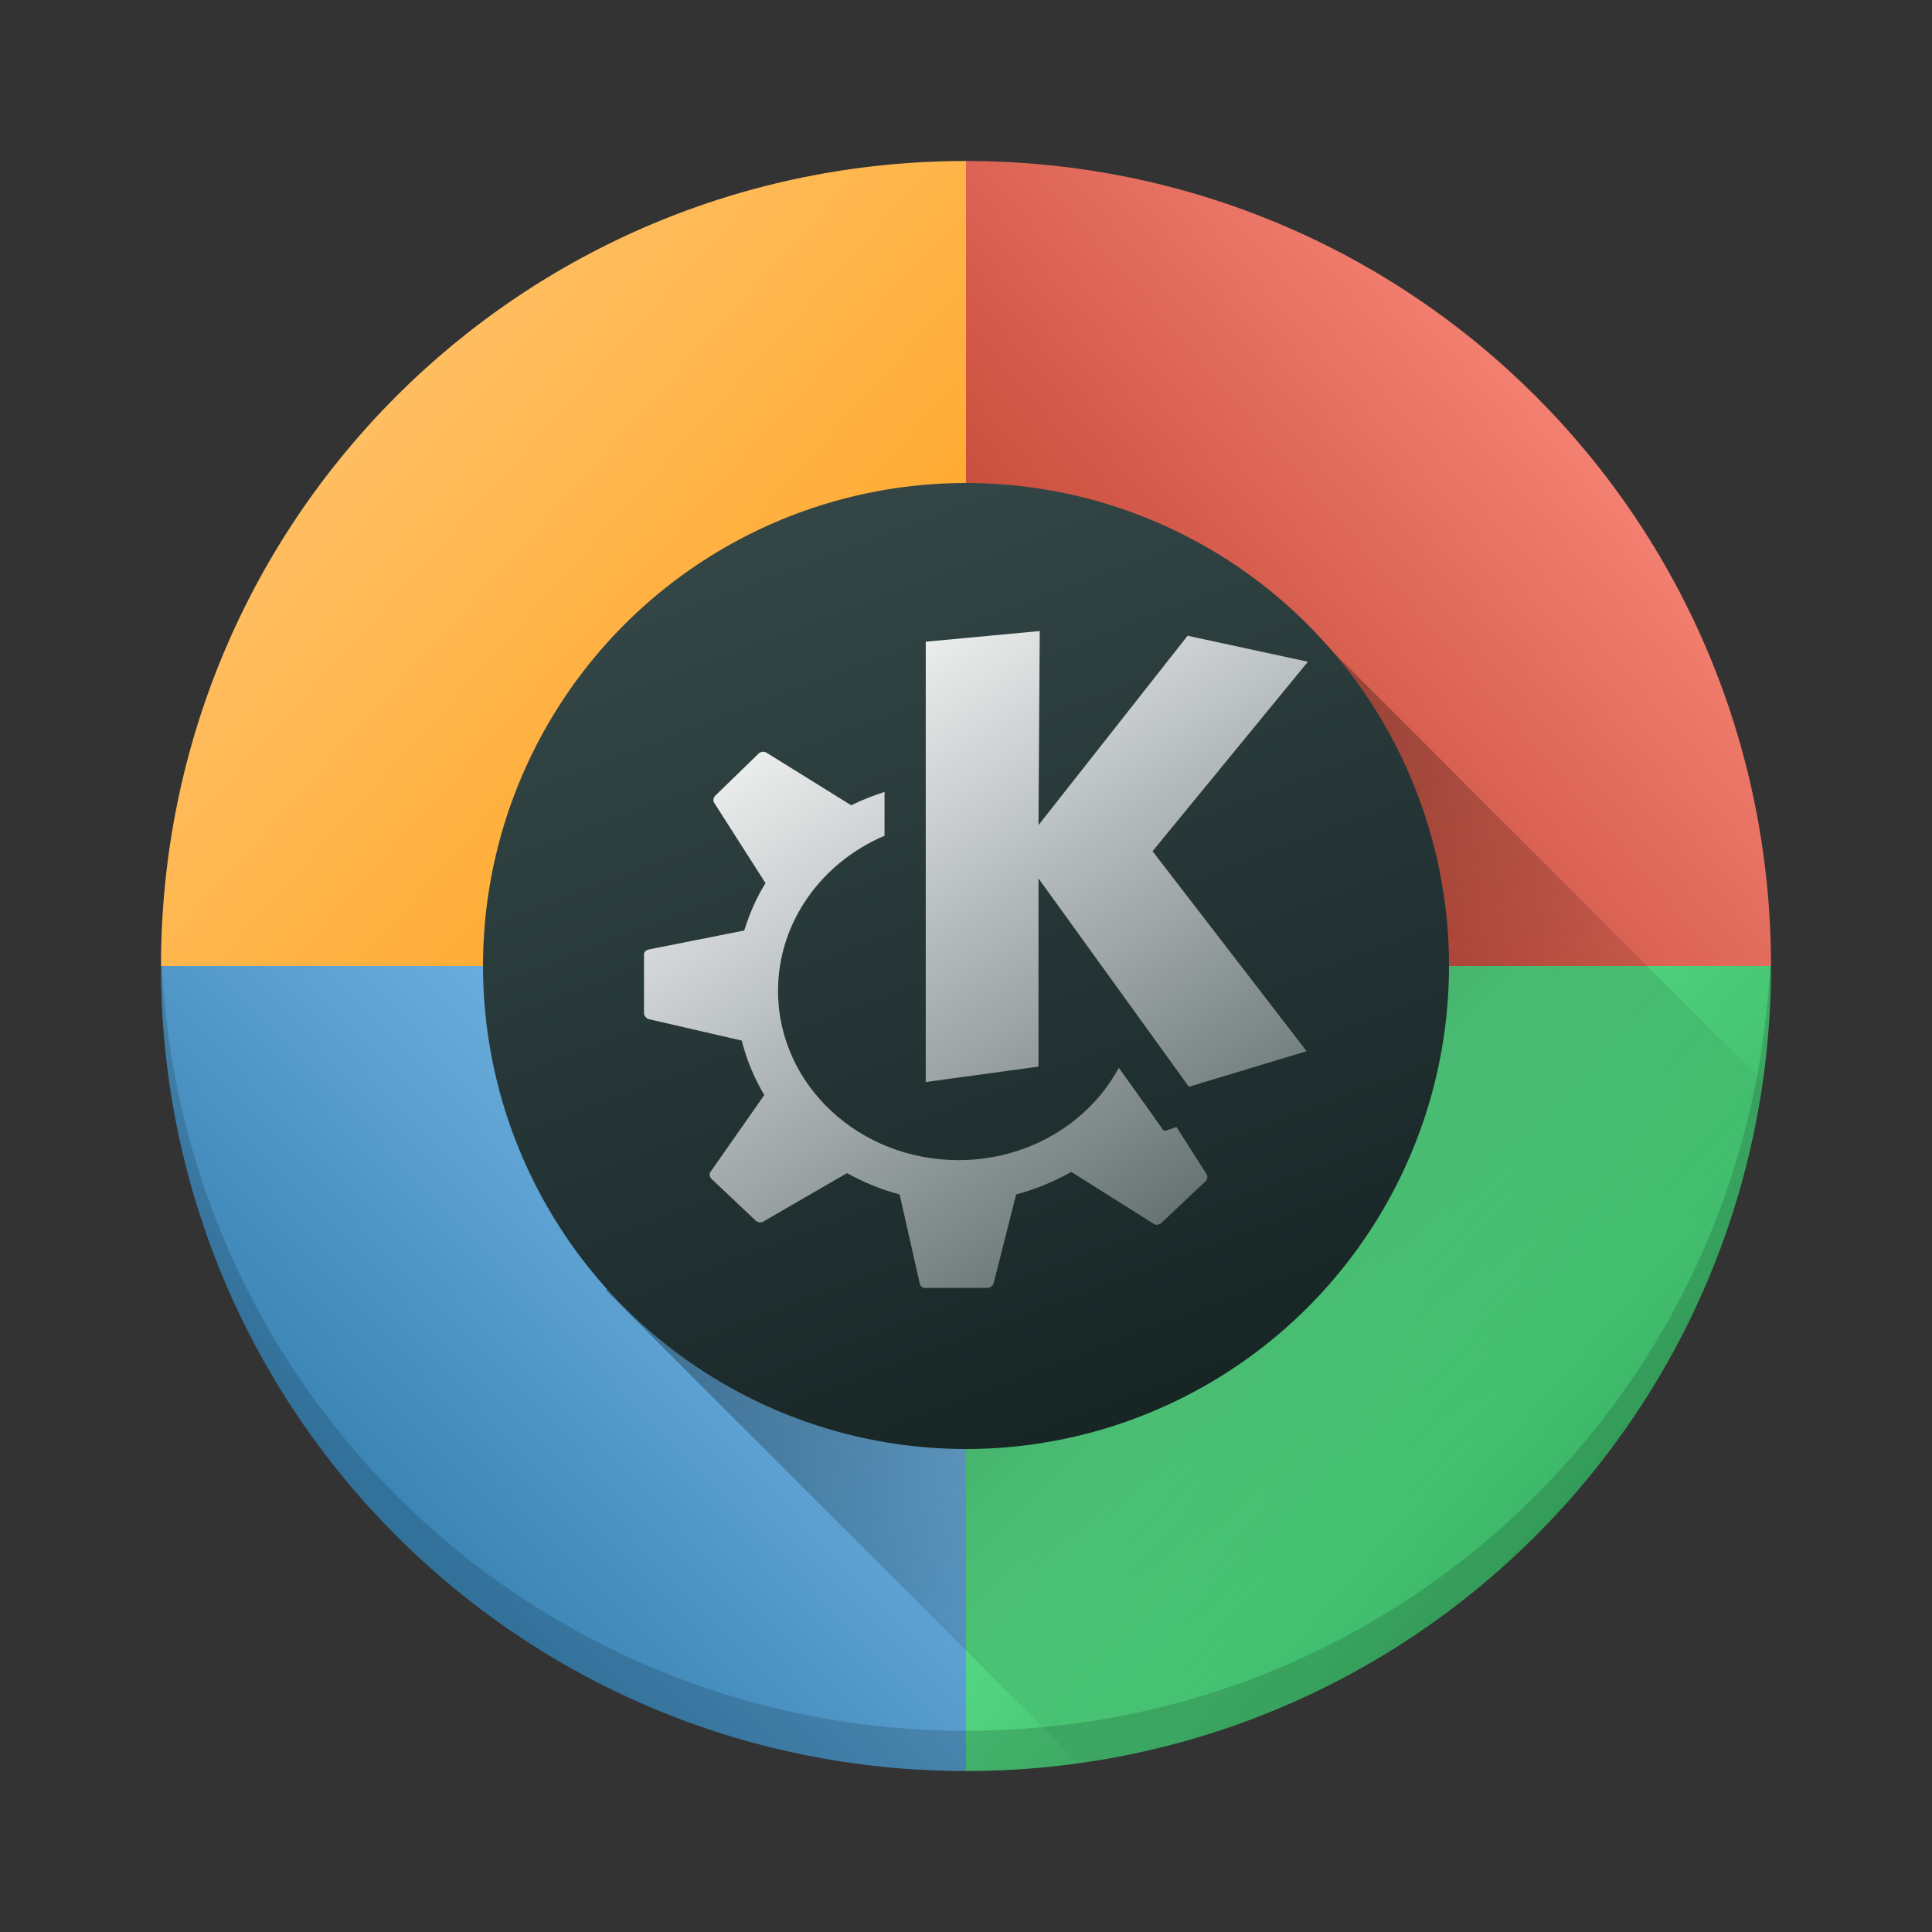 <?xml version="1.0" encoding="UTF-8" standalone="no"?>
<svg
   xmlns:dc="http://purl.org/dc/elements/1.1/"
   xmlns:cc="http://creativecommons.org/ns#"
   xmlns:rdf="http://www.w3.org/1999/02/22-rdf-syntax-ns#"
   xmlns:svg="http://www.w3.org/2000/svg"
   xmlns="http://www.w3.org/2000/svg"
   xmlns:xlink="http://www.w3.org/1999/xlink"
   xmlns:sodipodi="http://sodipodi.sourceforge.net/DTD/sodipodi-0.dtd"
   xmlns:inkscape="http://www.inkscape.org/namespaces/inkscape"
   id="svg2817"
   height="48"
   width="48"
   version="1"
   sodipodi:docname="blinken.svg"
   inkscape:version="0.92.3 (2405546, 2018-03-11)">
  <rect width="100%" height="100%" fill="#333333" stroke="none"/>
  <sodipodi:namedview
     pagecolor="#ffffff"
     bordercolor="#666666"
     borderopacity="1"
     objecttolerance="10"
     gridtolerance="10"
     guidetolerance="10"
     inkscape:pageopacity="0"
     inkscape:pageshadow="2"
     inkscape:window-width="1920"
     inkscape:window-height="1020"
     id="namedview41"
     showgrid="false"
     inkscape:zoom="9.8603159"
     inkscape:cx="24"
     inkscape:cy="24"
     inkscape:window-x="0"
     inkscape:window-y="30"
     inkscape:window-maximized="1"
     inkscape:current-layer="svg2817" />
  <defs
     id="defs429">
    <linearGradient
       id="linearGradient4626">
      <stop
         style="stop-color:#000000;stop-opacity:1;"
         offset="0"
         id="stop4628" />
      <stop
         style="stop-color:#000000;stop-opacity:0;"
         offset="1"
         id="stop4630" />
    </linearGradient>
    <linearGradient
       id="linearGradient4656">
      <stop
         style="stop-color:#ffffff;stop-opacity:1;"
         offset="0"
         id="stop4658" />
      <stop
         style="stop-color:#536161;stop-opacity:1"
         offset="1"
         id="stop4660" />
    </linearGradient>
    <linearGradient
       id="linearGradient4598">
      <stop
         style="stop-color:#172525;stop-opacity:1;"
         offset="0"
         id="stop4600" />
      <stop
         style="stop-color:#334545;stop-opacity:1"
         offset="1"
         id="stop4602" />
    </linearGradient>
    <linearGradient
       id="linearGradient4590">
      <stop
         id="stop4594"
         offset="0"
         style="stop-color:#54d883;stop-opacity:1" />
      <stop
         id="stop4592"
         offset="1"
         style="stop-color:#3bb566;stop-opacity:1;" />
    </linearGradient>
    <linearGradient
       id="linearGradient4582">
      <stop
         id="stop4586"
         offset="0"
         style="stop-color:#7cbcec;stop-opacity:1" />
      <stop
         id="stop4584"
         offset="1"
         style="stop-color:#3b85b5;stop-opacity:1;" />
    </linearGradient>
    <linearGradient
       id="linearGradient4574">
      <stop
         style="stop-color:#bf4231;stop-opacity:1;"
         offset="0"
         id="stop4576" />
      <stop
         style="stop-color:#f58273;stop-opacity:1"
         offset="1"
         id="stop4578" />
    </linearGradient>
    <linearGradient
       id="linearGradient4564">
      <stop
         style="stop-color:#ffa92d;stop-opacity:1;"
         offset="0"
         id="stop4566" />
      <stop
         style="stop-color:#ffc169;stop-opacity:1"
         offset="1"
         id="stop4568" />
    </linearGradient>
    <linearGradient
       xlink:href="#linearGradient4564"
       id="linearGradient4570"
       x1="18.653"
       y1="20.191"
       x2="7.432"
       y2="8.525"
       gradientUnits="userSpaceOnUse"
       gradientTransform="matrix(0.909,0,0,1.053,2.182,-1.263)" />
    <linearGradient
       xlink:href="#linearGradient4574"
       id="linearGradient4580"
       x1="28.615"
       y1="21.502"
       x2="39.94"
       y2="10.118"
       gradientUnits="userSpaceOnUse"
       gradientTransform="matrix(0.909,0,0,1.053,2.182,-1.263)" />
    <linearGradient
       xlink:href="#linearGradient4582"
       id="linearGradient4588"
       x1="19.831"
       y1="26.561"
       x2="9.69"
       y2="37.881"
       gradientUnits="userSpaceOnUse"
       gradientTransform="matrix(0.909,0,0,1.053,2.182,-1.263)" />
    <linearGradient
       xlink:href="#linearGradient4590"
       id="linearGradient4596"
       x1="33.241"
       y1="30.191"
       x2="40.393"
       y2="37.416"
       gradientUnits="userSpaceOnUse"
       gradientTransform="matrix(0.909,0,0,1.053,2.182,-1.263)" />
    <linearGradient
       xlink:href="#linearGradient4598"
       id="linearGradient4604"
       x1="27.197"
       y1="33.475"
       x2="21.366"
       y2="14.901"
       gradientUnits="userSpaceOnUse"
       gradientTransform="matrix(1,0,0,1.2,0,-4.8)" />
    <style
       id="current-color-scheme"
       type="text/css">
   .ColorScheme-Text { color:#4d4d4d; }
  </style>
    <linearGradient
       xlink:href="#linearGradient4656"
       id="linearGradient4662"
       x1="19.025"
       y1="15.232"
       x2="29.946"
       y2="31.765"
       gradientUnits="userSpaceOnUse"
       gradientTransform="translate(1,0)" />
    <linearGradient
       xlink:href="#linearGradient4626"
       id="linearGradient4632"
       x1="25.975"
       y1="23.559"
       x2="37.524"
       y2="35.108"
       gradientUnits="userSpaceOnUse" />
  </defs>
  <path
     style="fill:url(#linearGradient4570);fill-opacity:1"
     id="rect4203"
     d="M 24,4 C 12.92,4 4,12.92 4,24 L 24,24 Z" />
  <path
     style="fill:url(#linearGradient4580);fill-opacity:1"
     id="path4556"
     d="M 24,4 C 35.08,4 44,12.92 44,24 l -20,0 z" />
  <path
     style="fill:url(#linearGradient4596);fill-opacity:1"
     id="path4564"
     d="M 24,44 C 35.08,44 44,35.08 44,24 L 24,24 Z" />
  <path
     style="fill:url(#linearGradient4588);fill-opacity:1"
     id="path4566"
     d="M 24,44 C 12.92,44 4,35.08 4,24 L 24,24 Z" />
  <path
     style="fill:url(#linearGradient4632);fill-opacity:1;opacity:0.3"
     d="M 25.297 14.412 L 24 16.139 L 24 24 L 18.098 24 L 15.5 27.461 L 15.066 32.07 L 26.799 43.803 C 35.606 42.579 42.539 35.667 43.793 26.869 L 31.832 14.908 L 25.297 14.412 z"
     id="path4598" />
  <circle
     id="path4181"
     cx="24"
     cy="24"
     style="fill:url(#linearGradient4604);fill-opacity:1"
     r="12" />
  <path
     style="color:#4d4d4d;fill:url(#linearGradient4662);fill-opacity:1;stroke:none"
     d="M 25.832,15.678 23,15.943 23,26.883 25.801,26.5 l 0,-4.676 L 29.537,27 32.463,26.117 28.635,21.148 32.494,16.441 29.506,15.795 25.801,20.5 l 0.031,-4.822 z m -6.875,2.998 c -0.032,0 -0.07,0.018 -0.094,0.031 l -1.09,1.059 c -0.046,0.046 -0.065,0.122 -0.031,0.176 l 1.277,2 c -0.229,0.364 -0.398,0.762 -0.529,1.176 L 16.125,23.588 c -0.066,0.017 -0.125,0.055 -0.125,0.119 l 0,1.469 c 0,0.062 0.062,0.131 0.125,0.146 l 2.303,0.531 c 0.123,0.479 0.309,0.934 0.561,1.352 l -1.338,1.912 c -0.037,0.054 -0.018,0.131 0.031,0.176 l 1.088,1.029 c 0.046,0.042 0.131,0.065 0.188,0.031 l 2.086,-1.207 c 0.41,0.224 0.839,0.41 1.307,0.529 l 0.498,2.207 c 0.014,0.064 0.058,0.117 0.125,0.117 l 1.557,0 c 0.066,0 0.141,-0.056 0.156,-0.117 l 0.559,-2.207 c 0.482,-0.123 0.951,-0.325 1.371,-0.559 l 2.055,1.295 c 0.057,0.034 0.137,0.016 0.186,-0.031 l 1.09,-1.029 c 0.047,-0.046 0.065,-0.122 0.031,-0.176 L 29.23,28 l -0.25,0.088 c -0.036,0.017 -0.073,7.03e-4 -0.094,-0.029 0,0 -0.471,-0.674 -1.09,-1.529 -0.74,1.368 -2.247,2.293 -3.984,2.293 -2.469,0 -4.482,-1.873 -4.482,-4.205 0,-1.716 1.091,-3.193 2.646,-3.854 l 0,-1.088 C 21.694,19.77 21.428,19.866 21.168,20 l -0.031,0 -2.086,-1.295 c -0.028,-0.017 -0.062,-0.03 -0.094,-0.027 l 0,-0.002 z"
     id="path4653" />
  <path
     style="fill:#000000;fill-opacity:1;opacity:0.15"
     d="M 4 24 C 4 35.08 12.92 44 24 44 C 35.08 44 44 35.08 44 24 L 43.975 24 C 43.456 34.611 34.744 43 24 43 C 13.256 43 4.544 34.611 4.025 24 L 4 24 z"
     id="path4634" />
</svg>

